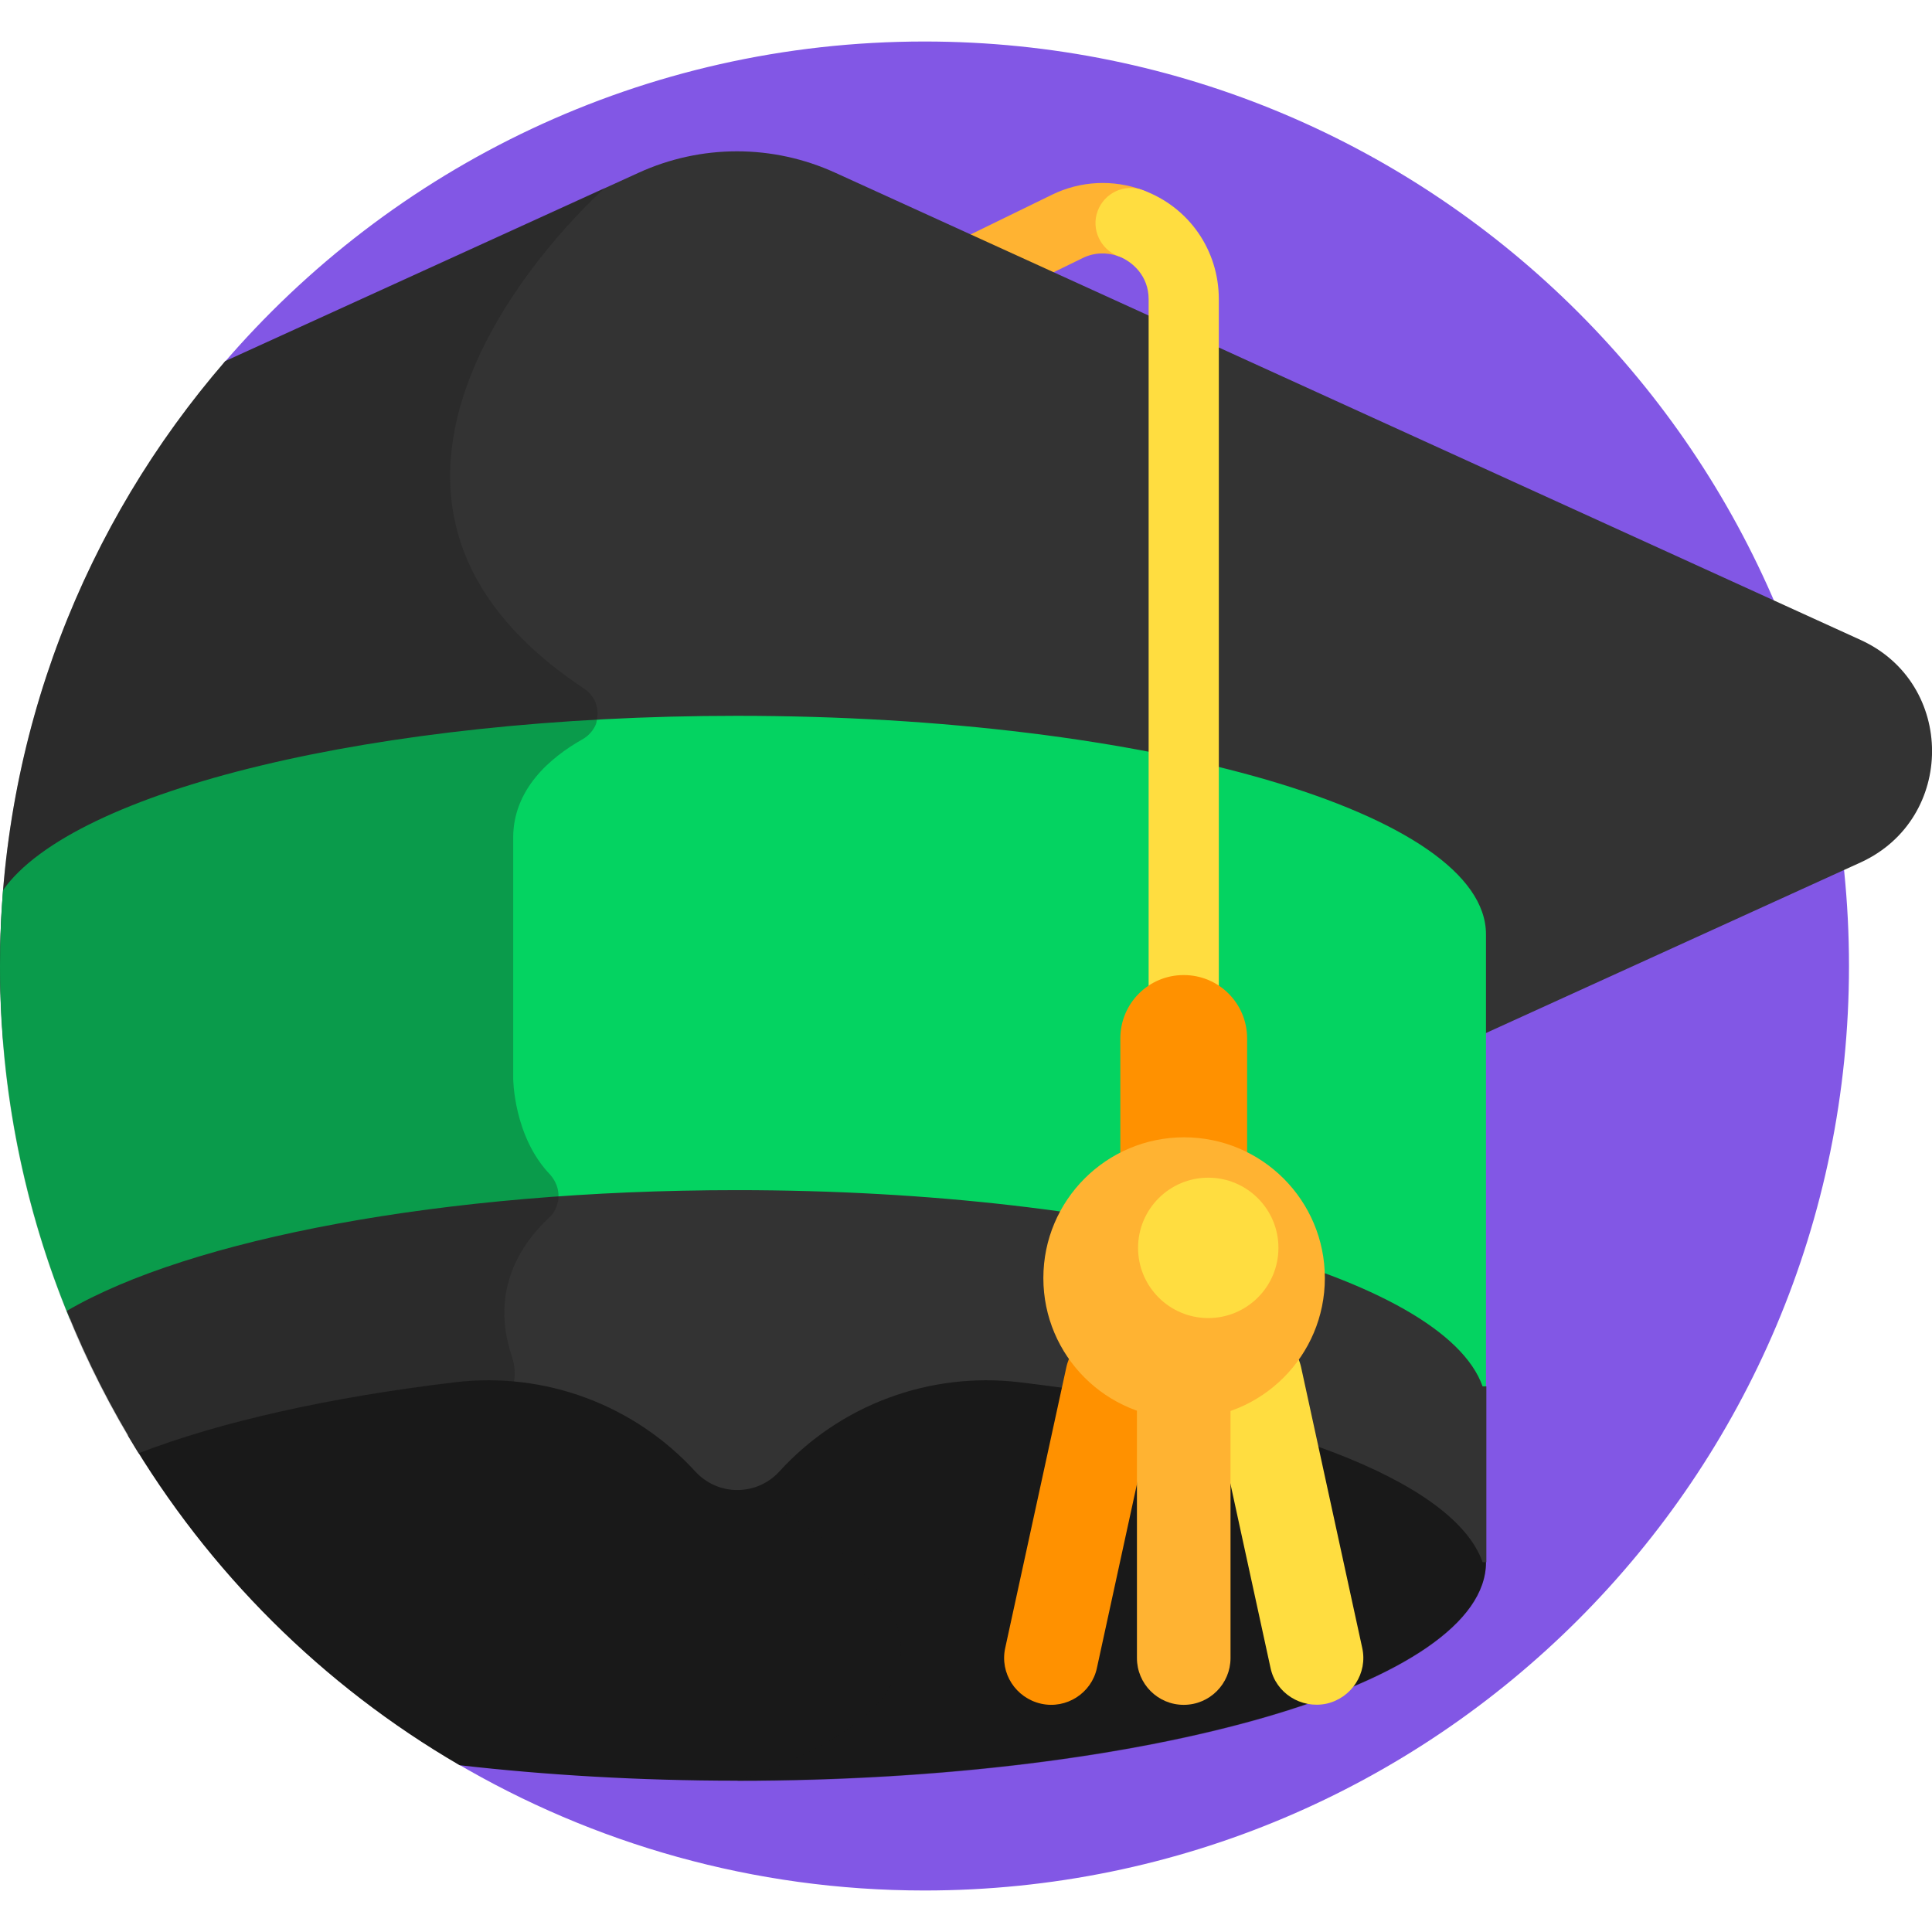 <?xml version="1.0" encoding="utf-8"?>
<!-- Generator: Adobe Illustrator 23.0.3, SVG Export Plug-In . SVG Version: 6.00 Build 0)  -->
<svg version="1.1" id="Layer_1" xmlns="http://www.w3.org/2000/svg" xmlns:xlink="http://www.w3.org/1999/xlink" x="0px" y="0px"
	 viewBox="0 0 512 512" style="enable-background:new 0 0 512 512;" xml:space="preserve">
<style type="text/css">
	.st0{fill:#8257E5;}
	.st1{fill:#FFB332;}
	.st2{fill:#191919;}
	.st3{opacity:0.3;fill:#191919;}
	.st4{fill:#333333;}
	.st5{fill:#04D361;}
	.st6{fill:#FFDD40;}
	.st7{fill:#FF9100;}
</style>
<g>
	<path class="st0" d="M245,11c-74.5,0-141.2,33.2-186.1,85.7l61.8,370.4c36.5,21.5,79,33.9,124.3,33.9c135.3,0,245-109.7,245-245
		S380.3,11,245,11L245,11z"/>
	<g>
		<path class="st1" d="M246,78c-2.3-4.6-0.3-10.2,4.3-12.5l28.5-13.9c7.6-3.7,16.2-4.1,24.1-1.2c4.8,1.8,7.3,7.2,5.5,12
			c-1.8,4.8-7.2,7.3-12,5.5c-3.1-1.1-6.5-1-9.5,0.5l-28.5,13.9C253.8,84.5,248.2,82.6,246,78L246,78z"/>
	</g>
	<path class="st2" d="M195.3,356.2c-66.5,0-125.4,9.5-161.4,24.2c21.3,36.1,51.6,66.3,87.9,87.4c22.7,2.6,47.6,4.1,73.5,4.1
		c109.6,0,198.5-25.9,198.5-57.9C393.8,382.1,305,356.2,195.3,356.2L195.3,356.2z"/>
	<path class="st3" d="M196.9,356.2v38.7c0,0,95.1,44.3-1.6,77.1c109.6,0,198.5-25.9,198.5-57.9C393.8,382.2,305.8,356.4,196.9,356.2
		z"/>
	<path class="st4" d="M493.1,169.6L221.4,45.8c-16.6-7.6-35.6-7.6-52.2,0L59.7,95.7C22.5,138.7,0,194.7,0,256
		c0,6.6,0.3,13.1,0.8,19.5l0.8,0.4v-28.3c0-12.7,20.4-26.3,54.7-36.3c76.7-22.4,201.4-22.4,278.1,0c34.2,10,54.7,23.6,54.7,36.3
		v28.3l104.1-47.4C518.3,216.9,518.3,181.1,493.1,169.6L493.1,169.6z"/>
	<path class="st5" d="M195.3,189.7c-95.9,0-175.9,19.8-194.5,46.2C0.3,242.5,0,249.2,0,256c0,33.1,6.6,64.7,18.5,93.5
		c32.9-18.7,99.7-31.5,176.8-31.5c102.8,0,187.3,22.8,197.5,51.9h1V247.6C393.8,215.6,305,189.7,195.3,189.7L195.3,189.7z"/>
	<path class="st4" d="M195.3,315.4c-77.8,0-145.1,13-177.6,32c5.3,13.2,11.7,25.8,19.1,37.7c21.5-8.3,50.4-14.8,83.9-18.8
		c23.8-2.8,47.4,6,63.6,23.7c6,6.5,16.2,6.5,22.2,0c16.1-17.7,39.8-26.5,63.6-23.7c66.6,7.9,115.2,26,122.8,47.7h1v-46.6h-1
		C382.6,338.2,298.1,315.4,195.3,315.4L195.3,315.4z"/>
	<path class="st3" d="M154.8,182.5c-83-55,5.5-132.7,5.5-132.7L59.7,95.7C26.6,133.9,5.2,182.5,0.8,235.9c0,0,0,0,0,0
		c0,0.1,0,0.3,0,0.4c-0.1,1.4-0.2,2.9-0.3,4.3c0,0.3,0,0.7-0.1,1c-0.1,1.3-0.2,2.7-0.2,4c0,0.7,0,1.4-0.1,2c0,1-0.1,2.1-0.1,3.1
		c0,1.8-0.1,3.5-0.1,5.3c0,1.9,0,3.7,0.1,5.6c0,0.7,0,1.4,0.1,2.1c0,1.1,0.1,2.2,0.1,3.3c0,0.9,0.1,1.8,0.1,2.6
		c0.1,0.9,0.1,1.9,0.2,2.8c0.1,0.9,0.1,1.9,0.2,2.8c0,0.1,0,0.2,0,0.3l0,0c2,25.3,7.8,49.4,16.9,72c0,0,0,0,0,0
		c0.2,0.4,0.3,0.8,0.5,1.2c0.1,0.3,0.2,0.6,0.3,0.8c0,0,0,0,0,0c5.1,12.4,11.3,24.4,18.3,35.7c21.5-8.3,50.4-14.8,83.9-18.8
		c5.2-0.6,10.4-0.7,15.6-0.2c0.4-2.2,0.2-4.4-0.5-6.6c-6.1-17.9,2.7-30.3,9.9-37c0.9-0.8,1.5-1.8,1.9-2.9c0,0,0,0,0,0c0,0,0,0,0,0
		c0.2-0.7,0.4-1.3,0.5-2c0-0.1,0-0.1,0-0.2c0-0.1,0-0.2,0-0.3c0,0,0,0,0,0c0.1-2.1-0.7-4.2-2.2-5.9c-9.8-10.2-9.8-25.6-9.8-25.6
		s0-40.3,0-63.7c0-12.8,9.7-21.2,18.4-26.1c1.4-0.8,2.4-1.9,3.1-3.1c0-0.1,0.1-0.1,0.1-0.2c0.1-0.2,0.2-0.4,0.3-0.6
		c0-0.1,0.1-0.2,0.1-0.4c0.1-0.1,0.1-0.3,0.1-0.4c0-0.2,0.1-0.3,0.1-0.5c0,0,0-0.1,0-0.1c0,0,0,0,0,0
		C158.8,187.7,157.7,184.4,154.8,182.5z"/>
	<g>
		<path class="st6" d="M336.7,442l-16.2-74.4c-1.5-6.7,2.8-13.3,9.5-14.8c6.7-1.5,13.3,2.8,14.8,9.5l16.2,74.4
			c1.5,6.7-2.8,13.3-9.5,14.8C344.8,452.9,338.1,448.7,336.7,442z"/>
	</g>
	<g>
		<path class="st7" d="M275.9,451.5c-6.7-1.5-11-8.1-9.5-14.8l16.2-74.4c1.5-6.7,8.1-11,14.8-9.5c6.7,1.5,11,8.1,9.5,14.8L290.7,442
			C289.3,448.7,282.6,453,275.9,451.5z"/>
	</g>
	<g>
		<path class="st6" d="M313.7,273.3c-5.1,0-9.3-4.2-9.3-9.3V79.3c0-6.2-4.3-10-8-11.4c-4.8-1.8-7.3-7.2-5.5-12
			c1.8-4.8,7.1-7.3,12-5.5c12.2,4.5,20.1,15.9,20.1,28.9V264C323,269.2,318.8,273.3,313.7,273.3z"/>
	</g>
	<path class="st7" d="M313.7,303.9c6,0,11.7,1.4,16.8,4v-32.7c0-9.3-7.5-16.8-16.8-16.8c-9.3,0-16.8,7.5-16.8,16.8v32.7
		C302,305.4,307.7,303.9,313.7,303.9L313.7,303.9z"/>
	<g>
		<path class="st1" d="M313.7,451.8c-6.9,0-12.4-5.6-12.4-12.4V365c0-6.9,5.6-12.4,12.4-12.4c6.9,0,12.4,5.6,12.4,12.4v74.4
			C326.1,446.2,320.6,451.8,313.7,451.8L313.7,451.8z"/>
	</g>
	<ellipse class="st1" cx="313.8" cy="338.7" rx="37.3" ry="37.3"/>
	<ellipse class="st6" cx="320.2" cy="330.7" rx="18.6" ry="18.6"/>
</g>
</svg>
